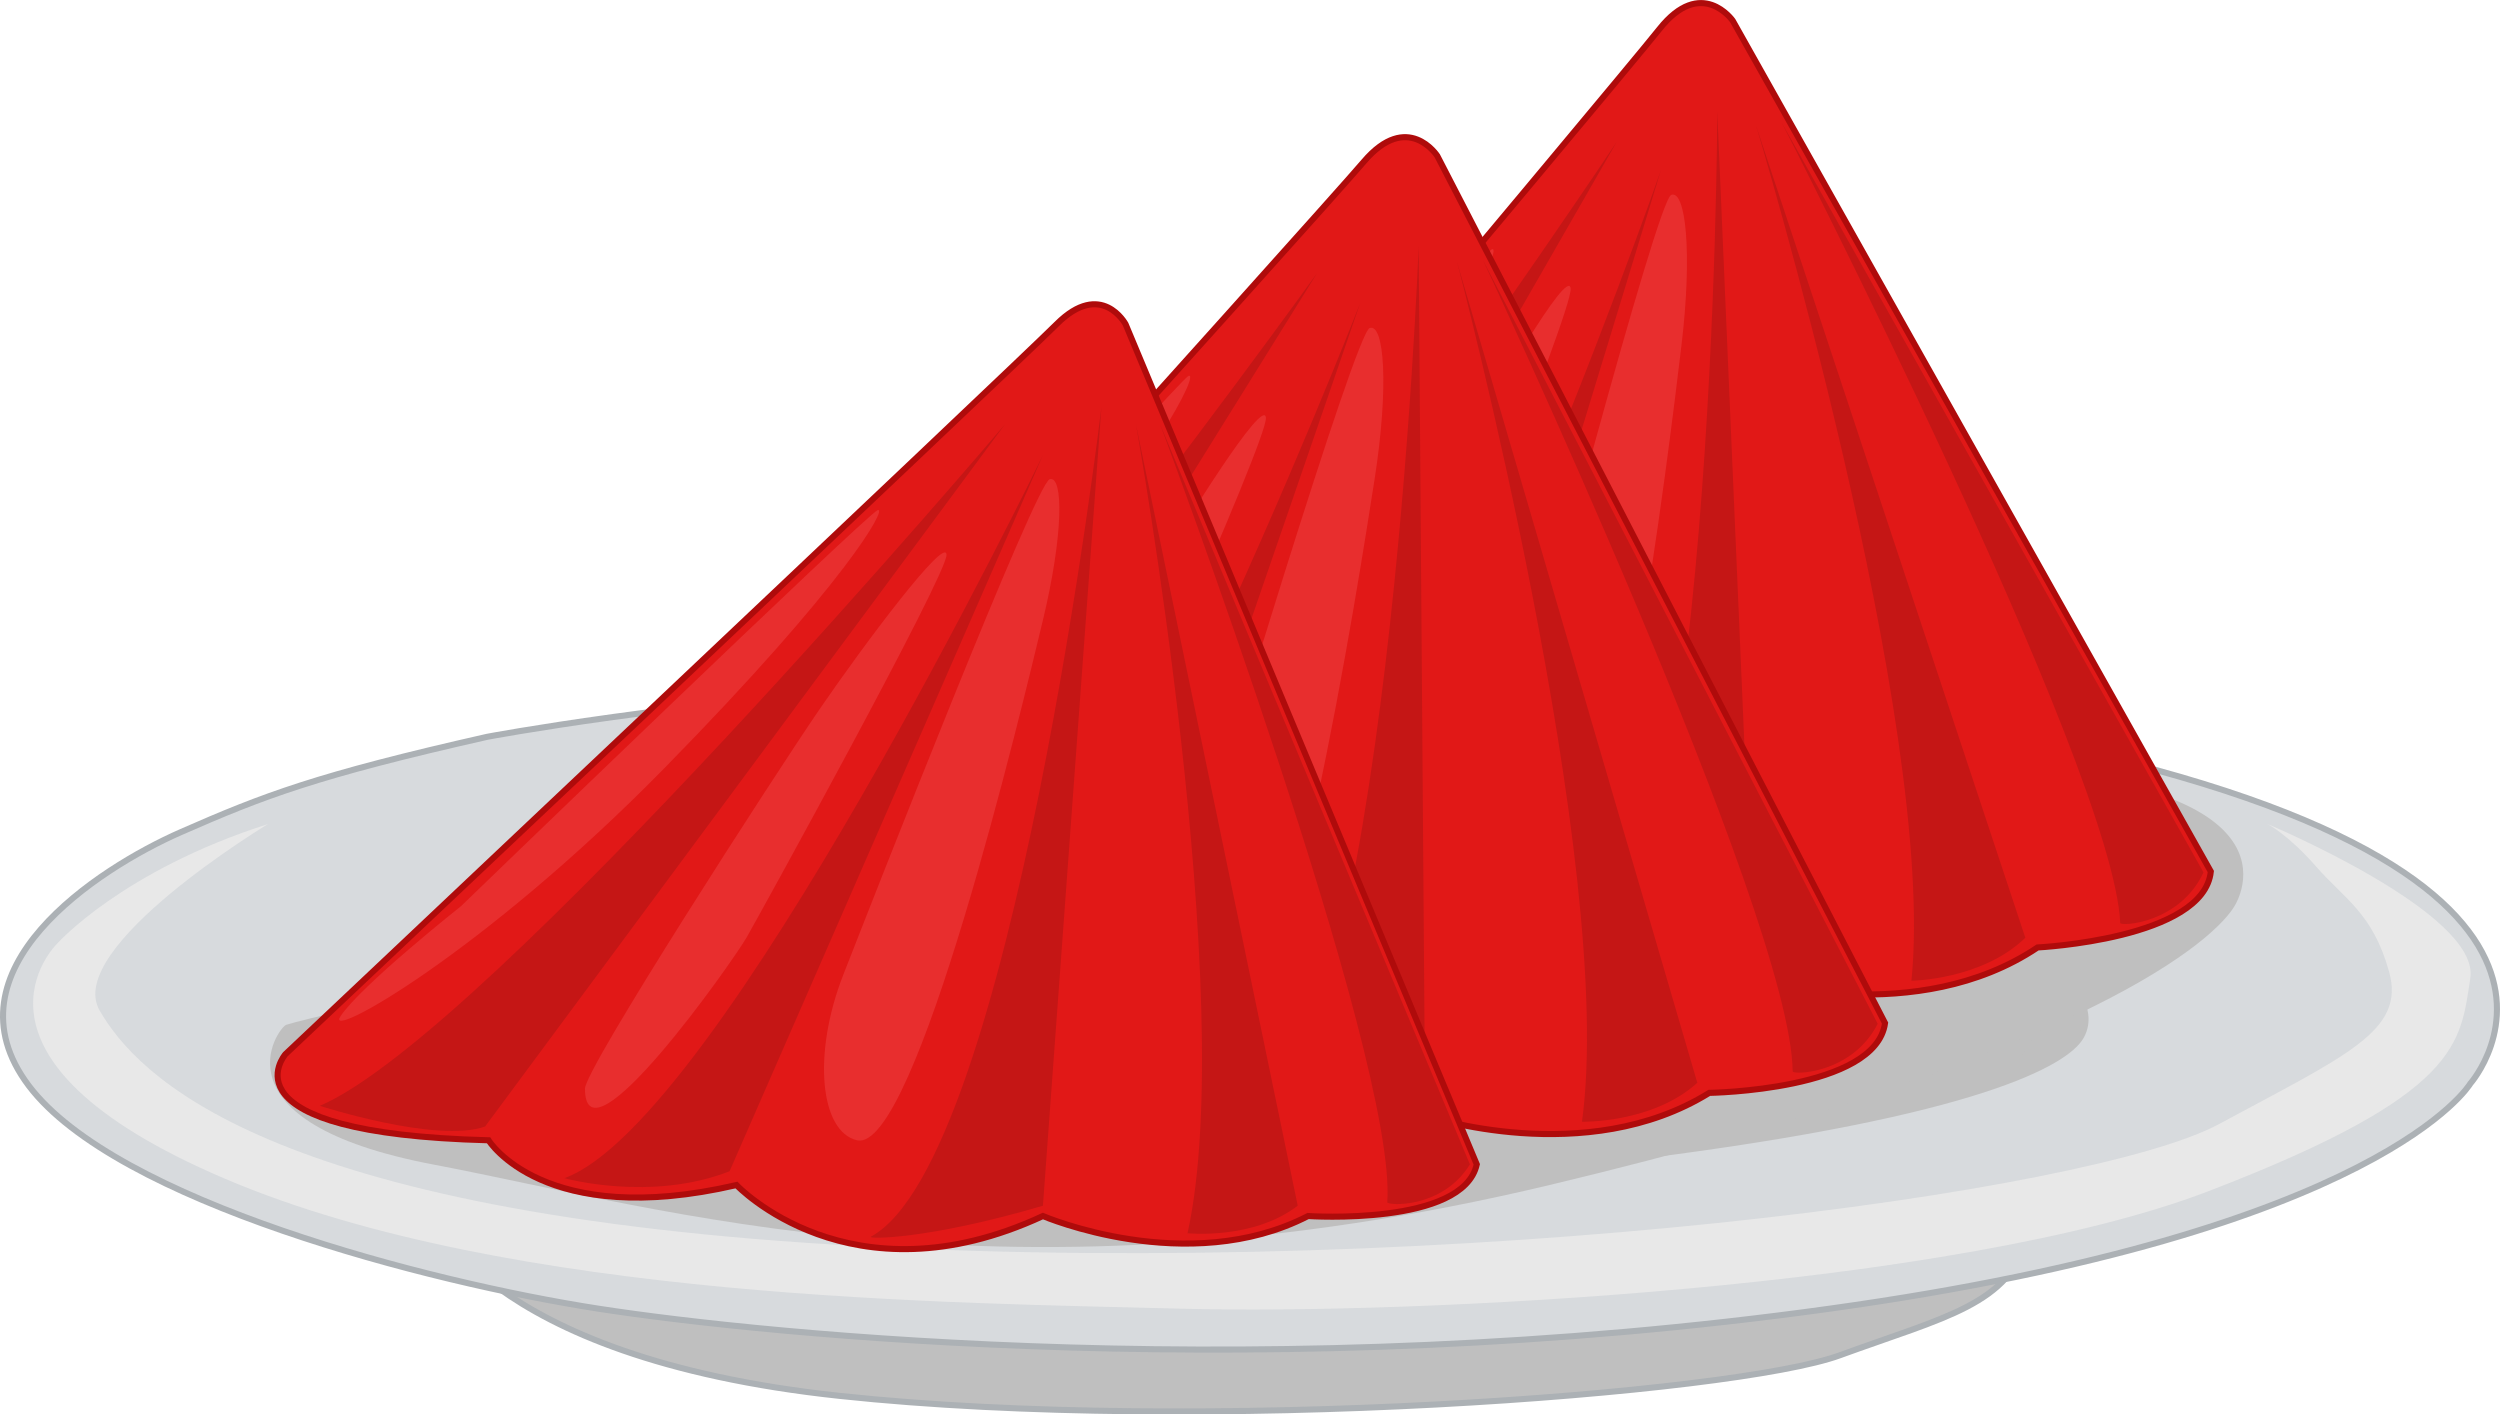 <svg xmlns="http://www.w3.org/2000/svg" viewBox="0 0 1232.8 697.51"><defs><style>.cls-1,.cls-4{fill:#bfbfbf;}.cls-1,.cls-2{stroke:#acb1b5;}.cls-1,.cls-2,.cls-6{stroke-miterlimit:10;stroke-width:3px;}.cls-2,.cls-5{fill:#d7dadd;}.cls-3{fill:#e8e8e8;}.cls-6{fill:#e11817;stroke:#af0b0b;}.cls-7{fill:#c51615;}.cls-8{fill:#e82e2e;}</style></defs><title>napkin</title><g id="Layer_1" data-name="Layer 1"><path class="cls-1" d="M472.5,668.5s25,73,203,92,441-1,493-20,84-25,93-59-107,3-384,7S472.5,668.5,472.5,668.5Z" transform="translate(-261.34 -72.15)"/><path class="cls-2" d="M501.5,435.5s363-69,721-6,257,177,257,177-43,73-316,111-523,13-607,0-238-53-281-110,34-107,75-125S417.5,454.5,501.5,435.5Z" transform="translate(-261.34 -72.15)"/><path class="cls-3" d="M1379.5,478.5s105,44,100,76-4,57-129,105-393,61-506,58-331-4-472-64-83-116-83-116,32-36,104-59c0,0-101,61-83,92s80.33,100.34,375.66,116.17S1292.5,660.5,1355.5,626.5s92-46,84-75-22-36-36-52S1379.5,478.5,1379.5,478.5Z" transform="translate(-261.34 -72.15)"/><path class="cls-4" d="M644.5,503.5s139-15,178-14,211-1,258,8l141,27s63,18,71,35-3,42-36,52-149,34-201,38-185,9-218,6-143-7-172-12-120-16-148-32-45-19-42-38,14-26,50-41S609.5,501.5,644.5,503.5Z" transform="translate(-261.34 -72.15)"/><path class="cls-4" d="M534,617s-33.5-42.38-26.5-50.75,10-23.26,112-46.51,293-16.75,354-14.89,214,23.26,245,34.42,57,24.19,49,39.07S1244,613,1244,613s47-20,51-33-12.92-37.2-31.21-44.08S1118.5,503,1118.5,503s-132-14.88-167-13.95S811.59,487.37,770,493.32s-114.7,5-139.62,12S530,529,530,529l-42,23-15,24,24,25Z" transform="translate(-261.34 -72.15)"/><path class="cls-5" d="M1282.5,543.5c-51-35-199-51-199-51s-417-34-567,38,102,110,102,110c74,17,267,22,267,22,239,4,373-47,373-47C1271.5,612.5,1333.5,578.5,1282.5,543.5Zm6,41c-8,13-51,38-217,59s-414-4-414-4l-65-11c-126-25-119-54-106-70s81-37,137-45,138-23,315-20,285,36,317,47S1296.5,571.5,1288.5,584.5Z" transform="translate(-261.34 -72.15)"/><path class="cls-4" d="M402.5,577.5c-4,1.31-38,48,73,69s282,74,550,10,329-122,338-138,21-73-183-69S436.5,566.5,402.5,577.5Z" transform="translate(-261.34 -72.15)"/></g><g id="Layer_3" data-name="Layer 3"><path class="cls-6" d="M719.31,517S688,562.74,831.23,549.72c0,0,34.41,43.63,132.9,8.33,0,0,67,56.32,162.79-2.47,0,0,79.72,23.69,139.2-16.22,0,0,82-4.06,85.42-37.44L1115.76,82.31s-15.4-22-36.16,4.21S719.31,517,719.31,517Z" transform="translate(-261.34 -72.15)"/><path class="cls-7" d="M740.55,542s63.78,12.72,88,.73l230-400.59S824.71,493.67,740.55,542Z" transform="translate(-261.34 -72.15)"/><path class="cls-7" d="M873.32,565s46.67,7.39,86.36-13.73l120.69-395.18S951.3,526.56,873.32,565Z" transform="translate(-261.34 -72.15)"/><path class="cls-7" d="M1037.8,577c-2.12,1.47,29.13-1.56,88.49-26.8l-18.13-423S1107.28,528.55,1037.8,577Z" transform="translate(-261.34 -72.15)"/><path class="cls-7" d="M1203.9,555.77s34.77-.39,56.17-21.2L1127.29,134.1S1216.7,429.68,1203.9,555.77Z" transform="translate(-261.34 -72.15)"/><path class="cls-7" d="M1306.86,527.28c.08,1.82,29.34.25,41.07-24.94l-208-369.71S1303.43,450.72,1306.86,527.28Z" transform="translate(-261.34 -72.15)"/><path class="cls-8" d="M1024.67,527.18c-19.89-2.3-28.77-42.46-17.34-85.93s71.11-270.31,78.13-273,10.6,28.08,5,74.54S1056.24,530.83,1024.67,527.18Z" transform="translate(-261.34 -72.15)"/><path class="cls-8" d="M878.69,516.7c-1.22-10.54,80.26-176.09,99.76-213.18s56.15-100,57.41-89.14-75.71,199.38-81.47,212.88S883.75,560.09,878.69,516.7Z" transform="translate(-261.34 -72.15)"/><path class="cls-8" d="M745.92,493.69c-7.45,14.59,70.33-41.17,154.76-150S1002.18,192.65,997,195.09,802.45,428.47,802.45,428.47,754.87,476.16,745.92,493.69Z" transform="translate(-261.34 -72.15)"/><path class="cls-6" d="M558.53,569.37s-32.91,44.65,110.7,36.7c0,0,32.83,44.82,132.52,13,0,0,65,58.66,162.77,3.28,0,0,78.83,26.5,139.69-11.28,0,0,82.07-1.16,86.69-34.4L970.09,149s-14.6-22.55-36.28,2.94S558.53,569.37,558.53,569.37Z" transform="translate(-261.34 -72.15)"/><path class="cls-7" d="M578.87,595.11s63.29,15,88,3.85l244-392.21S664.68,549.84,578.87,595.11Z" transform="translate(-261.34 -72.15)"/><path class="cls-7" d="M710.75,622.8s46.38,9,86.78-10.66L932.12,221.47S790,587.18,710.75,622.8Z" transform="translate(-261.34 -72.15)"/><path class="cls-7" d="M874.69,640.6c-2.16,1.39,29.18-.54,89.39-23.66l-3.17-423.36S945.85,594.68,874.69,640.6Z" transform="translate(-261.34 -72.15)"/><path class="cls-7" d="M1041.44,625.3s34.77.84,56.88-19.21L979.79,201.18S1058.69,499.74,1041.44,625.3Z" transform="translate(-261.34 -72.15)"/><path class="cls-7" d="M1145.34,600.47c0,1.82,29.32,1.28,41.93-23.48L992.48,200.16S1144.63,523.84,1145.34,600.47Z" transform="translate(-261.34 -72.15)"/><path class="cls-8" d="M863.33,590.39c-19.79-3-27.24-43.45-14.29-86.49s80.63-267.63,87.74-270,9.6,28.44,2.38,74.67S894.76,595.15,863.33,590.39Z" transform="translate(-261.34 -72.15)"/><path class="cls-8" d="M717.82,574.76c-.85-10.58,86.44-173.15,107.24-209.52s59.64-97.94,60.52-87.06-82.72,196.58-89,209.87S721.34,618.29,717.82,574.76Z" transform="translate(-261.34 -72.15)"/><path class="cls-8" d="M585.94,547.07c-8,14.31,71.74-38.67,160-144.4s106.78-147.4,101.48-145.14S644.74,483.89,644.74,483.89,595.51,529.86,585.94,547.07Z" transform="translate(-261.34 -72.15)"/><path class="cls-6" d="M402.08,592s-34,39,100.18,42.45c0,0,27.16,44.15,122.25,22.07,0,0,56,59.43,151.12,15.28,0,0,71.31,30.57,130.74,0,0,0,76.41,5.1,83.2-25.47L816.38,232s-11.89-22.07-34,0S402.08,592,402.08,592Z" transform="translate(-261.34 -72.15)"/><path class="cls-7" d="M419.06,617.46s57.73,18.68,81.5,10.19L757,281.26S502.26,581.8,419.06,617.46Z" transform="translate(-261.34 -72.15)"/><path class="cls-7" d="M539.61,653.12s42.45,11.88,81.5-3.4L775.63,296.54S616,626,539.61,653.12Z" transform="translate(-261.34 -72.15)"/><path class="cls-7" d="M690.73,682c-2.11,1.14,27.17,1.7,84.9-15.28l28.86-393.93S760.35,644.63,690.73,682Z" transform="translate(-261.34 -72.15)"/><path class="cls-7" d="M846.94,680.28s32.26,3.4,54.34-13.58L821.47,281.26S872.41,564.82,846.94,680.28Z" transform="translate(-261.34 -72.15)"/><path class="cls-7" d="M945.43,665c-.13,1.7,27.16,3.4,40.75-18.68L833.36,281.26S950.52,593.69,945.43,665Z" transform="translate(-261.34 -72.15)"/><path class="cls-8" d="M683.94,634.44c-18.18-4.28-22.07-42.45-6.79-81.5S772.23,310.13,779,308.43s6.79,27.17-3.4,69.62S712.8,641.23,683.94,634.44Z" transform="translate(-261.34 -72.15)"/><path class="cls-8" d="M549.8,609c0-9.9,93.39-154.52,115.46-186.78s62.83-86.59,62.83-76.41S636.4,522.37,629.6,534.26,549.8,649.72,549.8,609Z" transform="translate(-261.34 -72.15)"/><path class="cls-8" d="M429.24,573.31c-8.47,12.72,69.62-30.56,159.61-122.25S699.22,322,694.13,323.71,488.67,519,488.67,519,439.43,558,429.24,573.31Z" transform="translate(-261.34 -72.15)"/></g></svg>